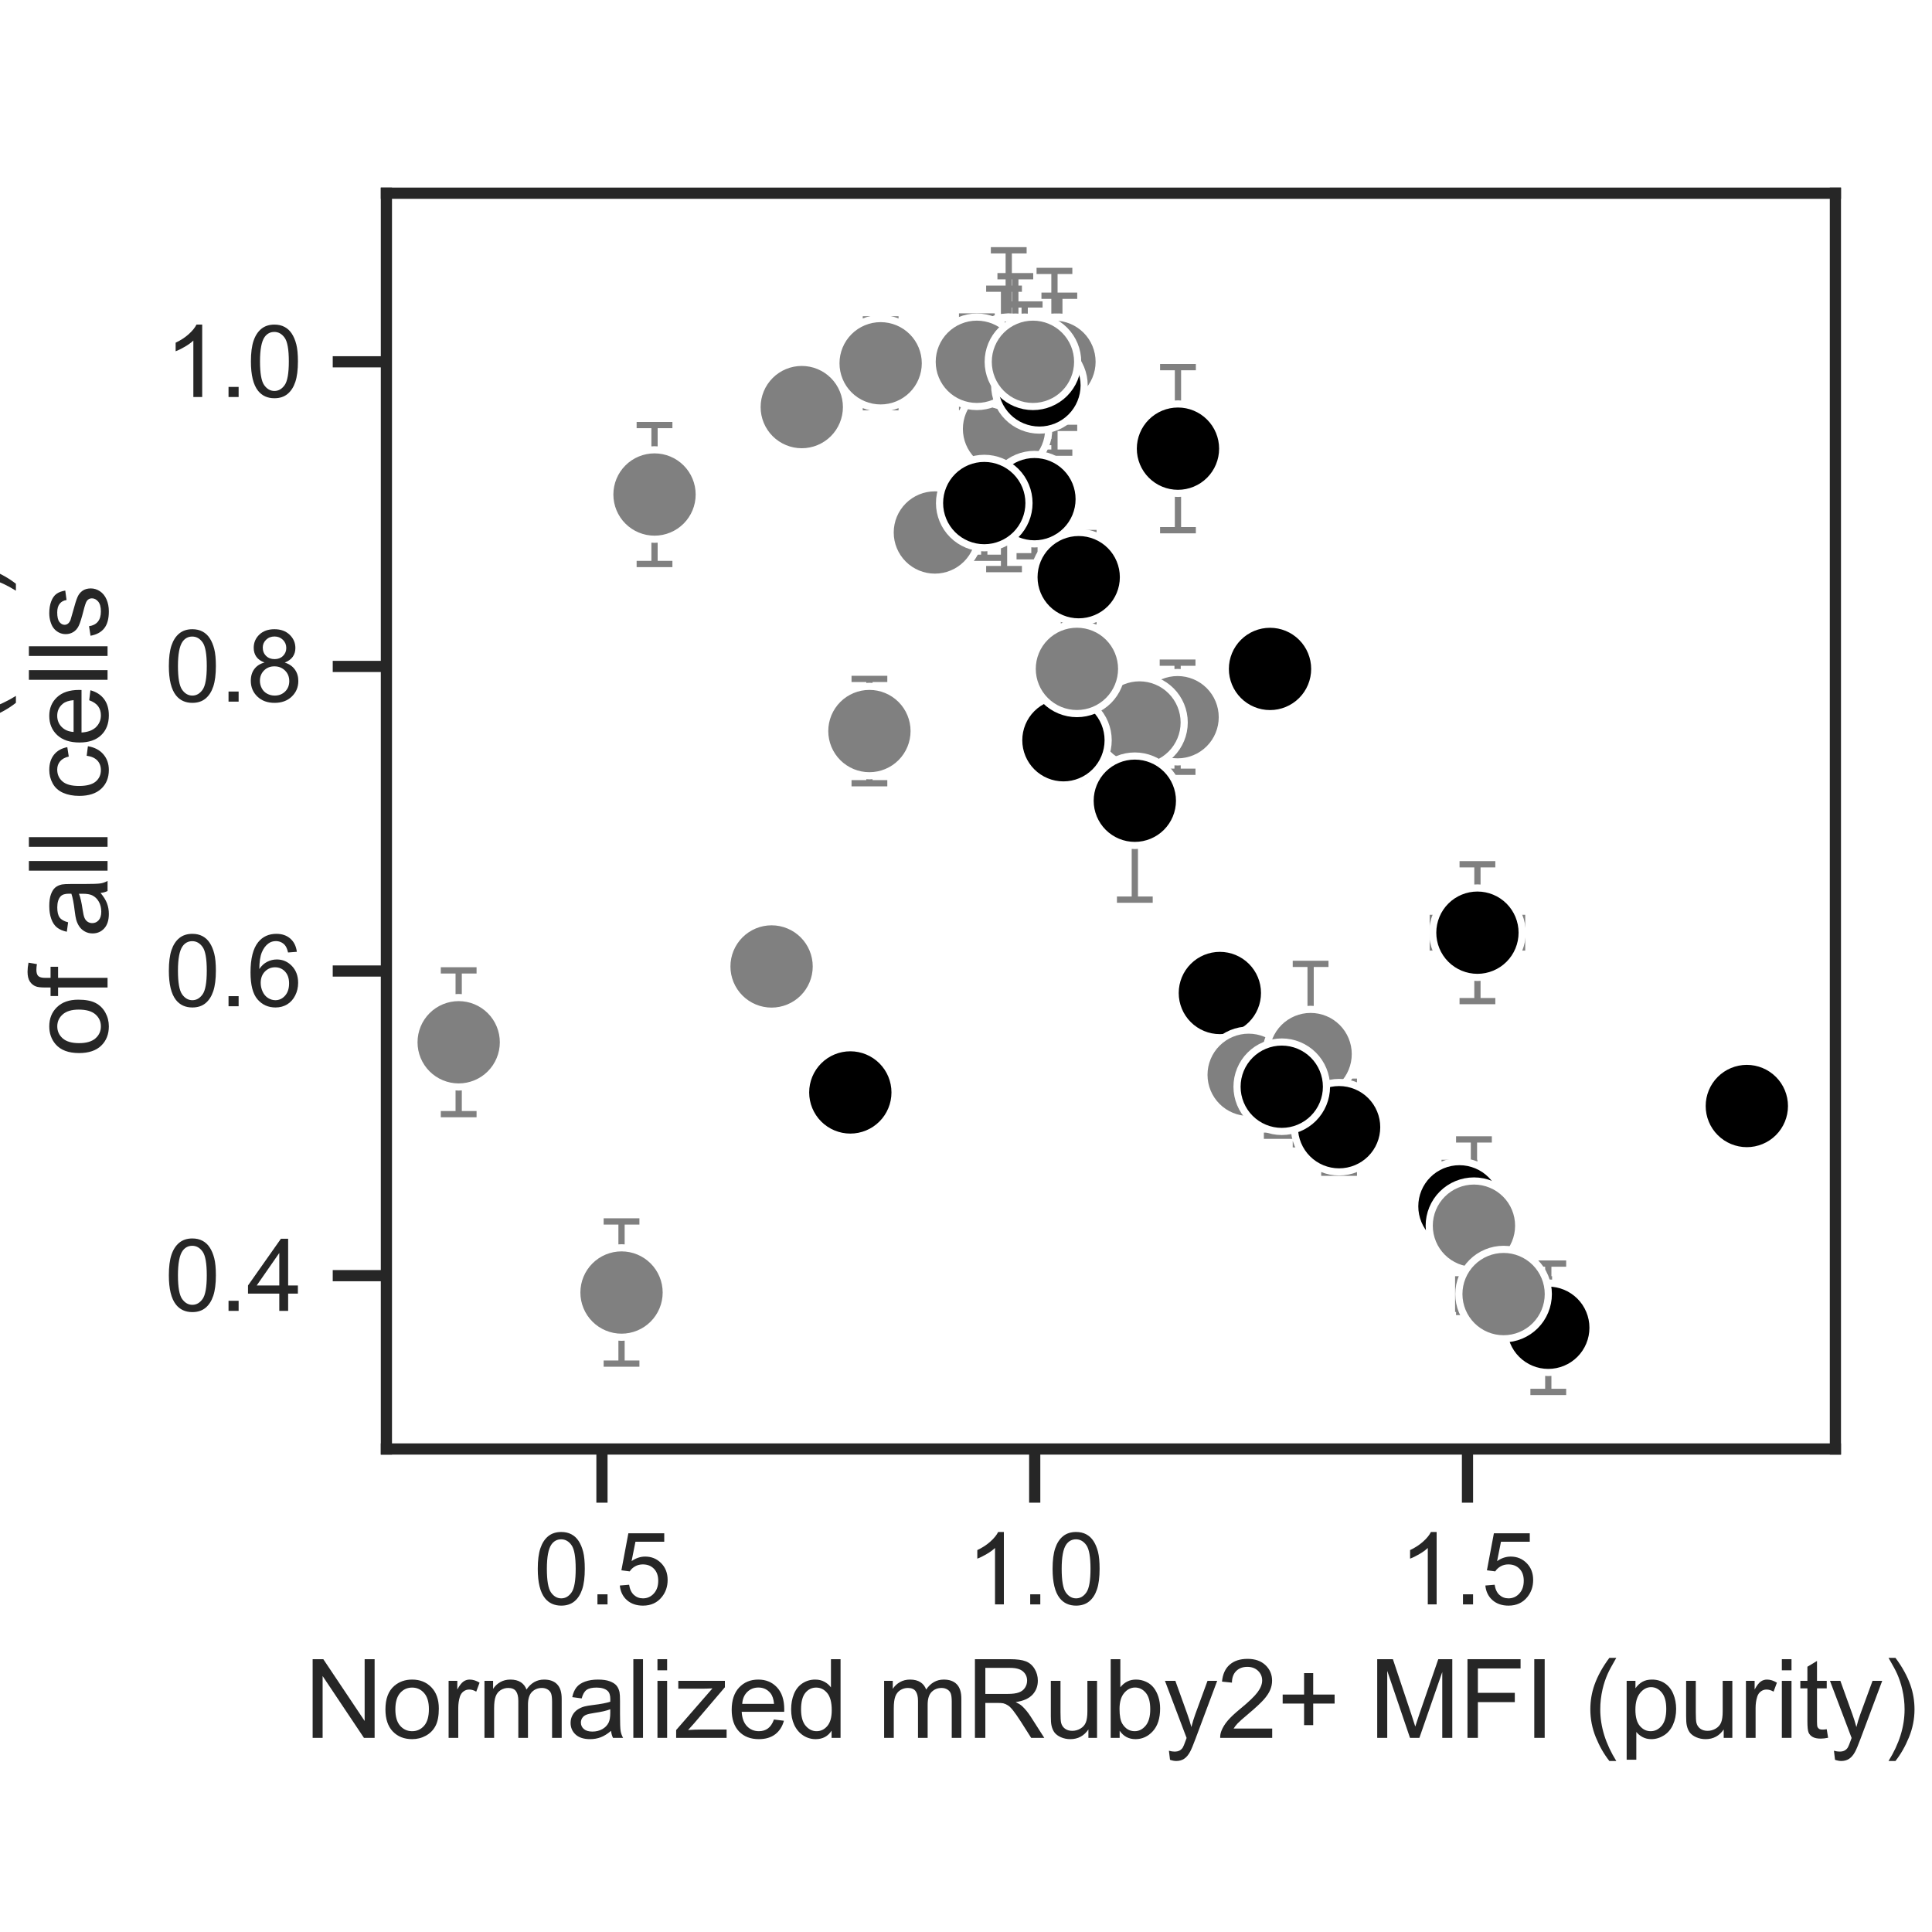 <?xml version="1.0" encoding="utf-8" standalone="no"?>
<!DOCTYPE svg PUBLIC "-//W3C//DTD SVG 1.1//EN"
  "http://www.w3.org/Graphics/SVG/1.1/DTD/svg11.dtd">
<svg xmlns:xlink="http://www.w3.org/1999/xlink" width="216pt" height="216pt" viewBox="0 0 216 216" xmlns="http://www.w3.org/2000/svg" version="1.1">
 <defs>
  <style type="text/css">*{stroke-linejoin: round; stroke-linecap: butt}</style>
 </defs>
 <g id="figure_1">
  <g id="patch_1">
   <path d="M 0 216 
L 216 216 
L 216 0 
L 0 0 
z
" style="fill: #ffffff"/>
  </g>
  <g id="axes_1">
   <g id="patch_2">
    <path d="M 43.2 162 
L 205.2 162 
L 205.2 21.6 
L 43.2 21.6 
z
" style="fill: #ffffff"/>
   </g>
   <g id="matplotlib.axis_1">
    <g id="xtick_1">
     <g id="line2d_1">
      <defs>
       <path id="m39be00de6b" d="M 0 0 
L 0 6 
" style="stroke: #262626; stroke-width: 1.25"/>
      </defs>
      <g>
       <use xlink:href="#m39be00de6b" x="67.3" y="162" style="fill: #262626; stroke: #262626; stroke-width: 1.25"/>
      </g>
     </g>
     <g id="text_1">
      <!-- 0.5 -->
      <g style="fill: #262626" transform="translate(59.655 179.374) scale(0.11 -0.11)">
       <defs>
        <path id="ArialMT-30" d="M 266 2259 
Q 266 3072 433 3567 
Q 600 4063 929 4331 
Q 1259 4600 1759 4600 
Q 2128 4600 2406 4451 
Q 2684 4303 2865 4023 
Q 3047 3744 3150 3342 
Q 3253 2941 3253 2259 
Q 3253 1453 3087 958 
Q 2922 463 2592 192 
Q 2263 -78 1759 -78 
Q 1097 -78 719 397 
Q 266 969 266 2259 
z
M 844 2259 
Q 844 1131 1108 757 
Q 1372 384 1759 384 
Q 2147 384 2411 759 
Q 2675 1134 2675 2259 
Q 2675 3391 2411 3762 
Q 2147 4134 1753 4134 
Q 1366 4134 1134 3806 
Q 844 3388 844 2259 
z
" transform="scale(0.016)"/>
        <path id="ArialMT-2e" d="M 581 0 
L 581 641 
L 1222 641 
L 1222 0 
L 581 0 
z
" transform="scale(0.016)"/>
        <path id="ArialMT-35" d="M 266 1200 
L 856 1250 
Q 922 819 1161 601 
Q 1400 384 1738 384 
Q 2144 384 2425 690 
Q 2706 997 2706 1503 
Q 2706 1984 2436 2262 
Q 2166 2541 1728 2541 
Q 1456 2541 1237 2417 
Q 1019 2294 894 2097 
L 366 2166 
L 809 4519 
L 3088 4519 
L 3088 3981 
L 1259 3981 
L 1013 2750 
Q 1425 3038 1878 3038 
Q 2478 3038 2890 2622 
Q 3303 2206 3303 1553 
Q 3303 931 2941 478 
Q 2500 -78 1738 -78 
Q 1113 -78 717 272 
Q 322 622 266 1200 
z
" transform="scale(0.016)"/>
       </defs>
       <use xlink:href="#ArialMT-30"/>
       <use xlink:href="#ArialMT-2e" transform="translate(55.615 0)"/>
       <use xlink:href="#ArialMT-35" transform="translate(83.398 0)"/>
      </g>
     </g>
    </g>
    <g id="xtick_2">
     <g id="line2d_2">
      <g>
       <use xlink:href="#m39be00de6b" x="115.683" y="162" style="fill: #262626; stroke: #262626; stroke-width: 1.25"/>
      </g>
     </g>
     <g id="text_2">
      <!-- 1.0 -->
      <g style="fill: #262626" transform="translate(108.038 179.374) scale(0.11 -0.11)">
       <defs>
        <path id="ArialMT-31" d="M 2384 0 
L 1822 0 
L 1822 3584 
Q 1619 3391 1289 3197 
Q 959 3003 697 2906 
L 697 3450 
Q 1169 3672 1522 3987 
Q 1875 4303 2022 4600 
L 2384 4600 
L 2384 0 
z
" transform="scale(0.016)"/>
       </defs>
       <use xlink:href="#ArialMT-31"/>
       <use xlink:href="#ArialMT-2e" transform="translate(55.615 0)"/>
       <use xlink:href="#ArialMT-30" transform="translate(83.398 0)"/>
      </g>
     </g>
    </g>
    <g id="xtick_3">
     <g id="line2d_3">
      <g>
       <use xlink:href="#m39be00de6b" x="164.067" y="162" style="fill: #262626; stroke: #262626; stroke-width: 1.25"/>
      </g>
     </g>
     <g id="text_3">
      <!-- 1.5 -->
      <g style="fill: #262626" transform="translate(156.422 179.374) scale(0.11 -0.11)">
       <use xlink:href="#ArialMT-31"/>
       <use xlink:href="#ArialMT-2e" transform="translate(55.615 0)"/>
       <use xlink:href="#ArialMT-35" transform="translate(83.398 0)"/>
      </g>
     </g>
    </g>
    <g id="text_4">
     <!-- Normalized mRuby2+ MFI (purity) -->
     <g style="fill: #262626" transform="translate(34.017 194.295) scale(0.12 -0.12)">
      <defs>
       <path id="ArialMT-4e" d="M 488 0 
L 488 4581 
L 1109 4581 
L 3516 984 
L 3516 4581 
L 4097 4581 
L 4097 0 
L 3475 0 
L 1069 3600 
L 1069 0 
L 488 0 
z
" transform="scale(0.016)"/>
       <path id="ArialMT-6f" d="M 213 1659 
Q 213 2581 725 3025 
Q 1153 3394 1769 3394 
Q 2453 3394 2887 2945 
Q 3322 2497 3322 1706 
Q 3322 1066 3130 698 
Q 2938 331 2570 128 
Q 2203 -75 1769 -75 
Q 1072 -75 642 372 
Q 213 819 213 1659 
z
M 791 1659 
Q 791 1022 1069 705 
Q 1347 388 1769 388 
Q 2188 388 2466 706 
Q 2744 1025 2744 1678 
Q 2744 2294 2464 2611 
Q 2184 2928 1769 2928 
Q 1347 2928 1069 2612 
Q 791 2297 791 1659 
z
" transform="scale(0.016)"/>
       <path id="ArialMT-72" d="M 416 0 
L 416 3319 
L 922 3319 
L 922 2816 
Q 1116 3169 1280 3281 
Q 1444 3394 1641 3394 
Q 1925 3394 2219 3213 
L 2025 2691 
Q 1819 2813 1613 2813 
Q 1428 2813 1281 2702 
Q 1134 2591 1072 2394 
Q 978 2094 978 1738 
L 978 0 
L 416 0 
z
" transform="scale(0.016)"/>
       <path id="ArialMT-6d" d="M 422 0 
L 422 3319 
L 925 3319 
L 925 2853 
Q 1081 3097 1340 3245 
Q 1600 3394 1931 3394 
Q 2300 3394 2536 3241 
Q 2772 3088 2869 2813 
Q 3263 3394 3894 3394 
Q 4388 3394 4653 3120 
Q 4919 2847 4919 2278 
L 4919 0 
L 4359 0 
L 4359 2091 
Q 4359 2428 4304 2576 
Q 4250 2725 4106 2815 
Q 3963 2906 3769 2906 
Q 3419 2906 3187 2673 
Q 2956 2441 2956 1928 
L 2956 0 
L 2394 0 
L 2394 2156 
Q 2394 2531 2256 2718 
Q 2119 2906 1806 2906 
Q 1569 2906 1367 2781 
Q 1166 2656 1075 2415 
Q 984 2175 984 1722 
L 984 0 
L 422 0 
z
" transform="scale(0.016)"/>
       <path id="ArialMT-61" d="M 2588 409 
Q 2275 144 1986 34 
Q 1697 -75 1366 -75 
Q 819 -75 525 192 
Q 231 459 231 875 
Q 231 1119 342 1320 
Q 453 1522 633 1644 
Q 813 1766 1038 1828 
Q 1203 1872 1538 1913 
Q 2219 1994 2541 2106 
Q 2544 2222 2544 2253 
Q 2544 2597 2384 2738 
Q 2169 2928 1744 2928 
Q 1347 2928 1158 2789 
Q 969 2650 878 2297 
L 328 2372 
Q 403 2725 575 2942 
Q 747 3159 1072 3276 
Q 1397 3394 1825 3394 
Q 2250 3394 2515 3294 
Q 2781 3194 2906 3042 
Q 3031 2891 3081 2659 
Q 3109 2516 3109 2141 
L 3109 1391 
Q 3109 606 3145 398 
Q 3181 191 3288 0 
L 2700 0 
Q 2613 175 2588 409 
z
M 2541 1666 
Q 2234 1541 1622 1453 
Q 1275 1403 1131 1340 
Q 988 1278 909 1158 
Q 831 1038 831 891 
Q 831 666 1001 516 
Q 1172 366 1500 366 
Q 1825 366 2078 508 
Q 2331 650 2450 897 
Q 2541 1088 2541 1459 
L 2541 1666 
z
" transform="scale(0.016)"/>
       <path id="ArialMT-6c" d="M 409 0 
L 409 4581 
L 972 4581 
L 972 0 
L 409 0 
z
" transform="scale(0.016)"/>
       <path id="ArialMT-69" d="M 425 3934 
L 425 4581 
L 988 4581 
L 988 3934 
L 425 3934 
z
M 425 0 
L 425 3319 
L 988 3319 
L 988 0 
L 425 0 
z
" transform="scale(0.016)"/>
       <path id="ArialMT-7a" d="M 125 0 
L 125 456 
L 2238 2881 
Q 1878 2863 1603 2863 
L 250 2863 
L 250 3319 
L 2963 3319 
L 2963 2947 
L 1166 841 
L 819 456 
Q 1197 484 1528 484 
L 3063 484 
L 3063 0 
L 125 0 
z
" transform="scale(0.016)"/>
       <path id="ArialMT-65" d="M 2694 1069 
L 3275 997 
Q 3138 488 2766 206 
Q 2394 -75 1816 -75 
Q 1088 -75 661 373 
Q 234 822 234 1631 
Q 234 2469 665 2931 
Q 1097 3394 1784 3394 
Q 2450 3394 2872 2941 
Q 3294 2488 3294 1666 
Q 3294 1616 3291 1516 
L 816 1516 
Q 847 969 1125 678 
Q 1403 388 1819 388 
Q 2128 388 2347 550 
Q 2566 713 2694 1069 
z
M 847 1978 
L 2700 1978 
Q 2663 2397 2488 2606 
Q 2219 2931 1791 2931 
Q 1403 2931 1139 2672 
Q 875 2413 847 1978 
z
" transform="scale(0.016)"/>
       <path id="ArialMT-64" d="M 2575 0 
L 2575 419 
Q 2259 -75 1647 -75 
Q 1250 -75 917 144 
Q 584 363 401 755 
Q 219 1147 219 1656 
Q 219 2153 384 2558 
Q 550 2963 881 3178 
Q 1213 3394 1622 3394 
Q 1922 3394 2156 3267 
Q 2391 3141 2538 2938 
L 2538 4581 
L 3097 4581 
L 3097 0 
L 2575 0 
z
M 797 1656 
Q 797 1019 1065 703 
Q 1334 388 1700 388 
Q 2069 388 2326 689 
Q 2584 991 2584 1609 
Q 2584 2291 2321 2609 
Q 2059 2928 1675 2928 
Q 1300 2928 1048 2622 
Q 797 2316 797 1656 
z
" transform="scale(0.016)"/>
       <path id="ArialMT-20" transform="scale(0.016)"/>
       <path id="ArialMT-52" d="M 503 0 
L 503 4581 
L 2534 4581 
Q 3147 4581 3465 4457 
Q 3784 4334 3975 4021 
Q 4166 3709 4166 3331 
Q 4166 2844 3850 2509 
Q 3534 2175 2875 2084 
Q 3116 1969 3241 1856 
Q 3506 1613 3744 1247 
L 4541 0 
L 3778 0 
L 3172 953 
Q 2906 1366 2734 1584 
Q 2563 1803 2427 1890 
Q 2291 1978 2150 2013 
Q 2047 2034 1813 2034 
L 1109 2034 
L 1109 0 
L 503 0 
z
M 1109 2559 
L 2413 2559 
Q 2828 2559 3062 2645 
Q 3297 2731 3419 2920 
Q 3541 3109 3541 3331 
Q 3541 3656 3305 3865 
Q 3069 4075 2559 4075 
L 1109 4075 
L 1109 2559 
z
" transform="scale(0.016)"/>
       <path id="ArialMT-75" d="M 2597 0 
L 2597 488 
Q 2209 -75 1544 -75 
Q 1250 -75 995 37 
Q 741 150 617 320 
Q 494 491 444 738 
Q 409 903 409 1263 
L 409 3319 
L 972 3319 
L 972 1478 
Q 972 1038 1006 884 
Q 1059 663 1231 536 
Q 1403 409 1656 409 
Q 1909 409 2131 539 
Q 2353 669 2445 892 
Q 2538 1116 2538 1541 
L 2538 3319 
L 3100 3319 
L 3100 0 
L 2597 0 
z
" transform="scale(0.016)"/>
       <path id="ArialMT-62" d="M 941 0 
L 419 0 
L 419 4581 
L 981 4581 
L 981 2947 
Q 1338 3394 1891 3394 
Q 2197 3394 2470 3270 
Q 2744 3147 2920 2923 
Q 3097 2700 3197 2384 
Q 3297 2069 3297 1709 
Q 3297 856 2875 390 
Q 2453 -75 1863 -75 
Q 1275 -75 941 416 
L 941 0 
z
M 934 1684 
Q 934 1088 1097 822 
Q 1363 388 1816 388 
Q 2184 388 2453 708 
Q 2722 1028 2722 1663 
Q 2722 2313 2464 2622 
Q 2206 2931 1841 2931 
Q 1472 2931 1203 2611 
Q 934 2291 934 1684 
z
" transform="scale(0.016)"/>
       <path id="ArialMT-79" d="M 397 -1278 
L 334 -750 
Q 519 -800 656 -800 
Q 844 -800 956 -737 
Q 1069 -675 1141 -563 
Q 1194 -478 1313 -144 
Q 1328 -97 1363 -6 
L 103 3319 
L 709 3319 
L 1400 1397 
Q 1534 1031 1641 628 
Q 1738 1016 1872 1384 
L 2581 3319 
L 3144 3319 
L 1881 -56 
Q 1678 -603 1566 -809 
Q 1416 -1088 1222 -1217 
Q 1028 -1347 759 -1347 
Q 597 -1347 397 -1278 
z
" transform="scale(0.016)"/>
       <path id="ArialMT-32" d="M 3222 541 
L 3222 0 
L 194 0 
Q 188 203 259 391 
Q 375 700 629 1000 
Q 884 1300 1366 1694 
Q 2113 2306 2375 2664 
Q 2638 3022 2638 3341 
Q 2638 3675 2398 3904 
Q 2159 4134 1775 4134 
Q 1369 4134 1125 3890 
Q 881 3647 878 3216 
L 300 3275 
Q 359 3922 746 4261 
Q 1134 4600 1788 4600 
Q 2447 4600 2831 4234 
Q 3216 3869 3216 3328 
Q 3216 3053 3103 2787 
Q 2991 2522 2730 2228 
Q 2469 1934 1863 1422 
Q 1356 997 1212 845 
Q 1069 694 975 541 
L 3222 541 
z
" transform="scale(0.016)"/>
       <path id="ArialMT-2b" d="M 1603 741 
L 1603 1997 
L 356 1997 
L 356 2522 
L 1603 2522 
L 1603 3769 
L 2134 3769 
L 2134 2522 
L 3381 2522 
L 3381 1997 
L 2134 1997 
L 2134 741 
L 1603 741 
z
" transform="scale(0.016)"/>
       <path id="ArialMT-4d" d="M 475 0 
L 475 4581 
L 1388 4581 
L 2472 1338 
Q 2622 884 2691 659 
Q 2769 909 2934 1394 
L 4031 4581 
L 4847 4581 
L 4847 0 
L 4263 0 
L 4263 3834 
L 2931 0 
L 2384 0 
L 1059 3900 
L 1059 0 
L 475 0 
z
" transform="scale(0.016)"/>
       <path id="ArialMT-46" d="M 525 0 
L 525 4581 
L 3616 4581 
L 3616 4041 
L 1131 4041 
L 1131 2622 
L 3281 2622 
L 3281 2081 
L 1131 2081 
L 1131 0 
L 525 0 
z
" transform="scale(0.016)"/>
       <path id="ArialMT-49" d="M 597 0 
L 597 4581 
L 1203 4581 
L 1203 0 
L 597 0 
z
" transform="scale(0.016)"/>
       <path id="ArialMT-28" d="M 1497 -1347 
Q 1031 -759 709 28 
Q 388 816 388 1659 
Q 388 2403 628 3084 
Q 909 3875 1497 4659 
L 1900 4659 
Q 1522 4009 1400 3731 
Q 1209 3300 1100 2831 
Q 966 2247 966 1656 
Q 966 153 1900 -1347 
L 1497 -1347 
z
" transform="scale(0.016)"/>
       <path id="ArialMT-70" d="M 422 -1272 
L 422 3319 
L 934 3319 
L 934 2888 
Q 1116 3141 1344 3267 
Q 1572 3394 1897 3394 
Q 2322 3394 2647 3175 
Q 2972 2956 3137 2557 
Q 3303 2159 3303 1684 
Q 3303 1175 3120 767 
Q 2938 359 2589 142 
Q 2241 -75 1856 -75 
Q 1575 -75 1351 44 
Q 1128 163 984 344 
L 984 -1272 
L 422 -1272 
z
M 931 1641 
Q 931 1000 1190 694 
Q 1450 388 1819 388 
Q 2194 388 2461 705 
Q 2728 1022 2728 1688 
Q 2728 2322 2467 2637 
Q 2206 2953 1844 2953 
Q 1484 2953 1207 2617 
Q 931 2281 931 1641 
z
" transform="scale(0.016)"/>
       <path id="ArialMT-74" d="M 1650 503 
L 1731 6 
Q 1494 -44 1306 -44 
Q 1000 -44 831 53 
Q 663 150 594 308 
Q 525 466 525 972 
L 525 2881 
L 113 2881 
L 113 3319 
L 525 3319 
L 525 4141 
L 1084 4478 
L 1084 3319 
L 1650 3319 
L 1650 2881 
L 1084 2881 
L 1084 941 
Q 1084 700 1114 631 
Q 1144 563 1211 522 
Q 1278 481 1403 481 
Q 1497 481 1650 503 
z
" transform="scale(0.016)"/>
       <path id="ArialMT-29" d="M 791 -1347 
L 388 -1347 
Q 1322 153 1322 1656 
Q 1322 2244 1188 2822 
Q 1081 3291 891 3722 
Q 769 4003 388 4659 
L 791 4659 
Q 1378 3875 1659 3084 
Q 1900 2403 1900 1659 
Q 1900 816 1576 28 
Q 1253 -759 791 -1347 
z
" transform="scale(0.016)"/>
      </defs>
      <use xlink:href="#ArialMT-4e"/>
      <use xlink:href="#ArialMT-6f" transform="translate(72.217 0)"/>
      <use xlink:href="#ArialMT-72" transform="translate(127.832 0)"/>
      <use xlink:href="#ArialMT-6d" transform="translate(161.133 0)"/>
      <use xlink:href="#ArialMT-61" transform="translate(244.434 0)"/>
      <use xlink:href="#ArialMT-6c" transform="translate(300.049 0)"/>
      <use xlink:href="#ArialMT-69" transform="translate(322.266 0)"/>
      <use xlink:href="#ArialMT-7a" transform="translate(344.482 0)"/>
      <use xlink:href="#ArialMT-65" transform="translate(394.482 0)"/>
      <use xlink:href="#ArialMT-64" transform="translate(450.098 0)"/>
      <use xlink:href="#ArialMT-20" transform="translate(505.713 0)"/>
      <use xlink:href="#ArialMT-6d" transform="translate(533.496 0)"/>
      <use xlink:href="#ArialMT-52" transform="translate(616.797 0)"/>
      <use xlink:href="#ArialMT-75" transform="translate(689.014 0)"/>
      <use xlink:href="#ArialMT-62" transform="translate(744.629 0)"/>
      <use xlink:href="#ArialMT-79" transform="translate(800.244 0)"/>
      <use xlink:href="#ArialMT-32" transform="translate(850.244 0)"/>
      <use xlink:href="#ArialMT-2b" transform="translate(905.859 0)"/>
      <use xlink:href="#ArialMT-20" transform="translate(964.258 0)"/>
      <use xlink:href="#ArialMT-4d" transform="translate(992.041 0)"/>
      <use xlink:href="#ArialMT-46" transform="translate(1075.342 0)"/>
      <use xlink:href="#ArialMT-49" transform="translate(1136.426 0)"/>
      <use xlink:href="#ArialMT-20" transform="translate(1164.209 0)"/>
      <use xlink:href="#ArialMT-28" transform="translate(1191.992 0)"/>
      <use xlink:href="#ArialMT-70" transform="translate(1225.293 0)"/>
      <use xlink:href="#ArialMT-75" transform="translate(1280.908 0)"/>
      <use xlink:href="#ArialMT-72" transform="translate(1336.523 0)"/>
      <use xlink:href="#ArialMT-69" transform="translate(1369.824 0)"/>
      <use xlink:href="#ArialMT-74" transform="translate(1392.041 0)"/>
      <use xlink:href="#ArialMT-79" transform="translate(1419.824 0)"/>
      <use xlink:href="#ArialMT-29" transform="translate(1469.824 0)"/>
     </g>
    </g>
   </g>
   <g id="matplotlib.axis_2">
    <g id="ytick_1">
     <g id="line2d_4">
      <defs>
       <path id="m12ade41343" d="M 0 0 
L -6 0 
" style="stroke: #262626; stroke-width: 1.25"/>
      </defs>
      <g>
       <use xlink:href="#m12ade41343" x="43.2" y="142.62" style="fill: #262626; stroke: #262626; stroke-width: 1.25"/>
      </g>
     </g>
     <g id="text_5">
      <!-- 0.4 -->
      <g style="fill: #262626" transform="translate(18.41 146.557) scale(0.11 -0.11)">
       <defs>
        <path id="ArialMT-34" d="M 2069 0 
L 2069 1097 
L 81 1097 
L 81 1613 
L 2172 4581 
L 2631 4581 
L 2631 1613 
L 3250 1613 
L 3250 1097 
L 2631 1097 
L 2631 0 
L 2069 0 
z
M 2069 1613 
L 2069 3678 
L 634 1613 
L 2069 1613 
z
" transform="scale(0.016)"/>
       </defs>
       <use xlink:href="#ArialMT-30"/>
       <use xlink:href="#ArialMT-2e" transform="translate(55.615 0)"/>
       <use xlink:href="#ArialMT-34" transform="translate(83.398 0)"/>
      </g>
     </g>
    </g>
    <g id="ytick_2">
     <g id="line2d_5">
      <g>
       <use xlink:href="#m12ade41343" x="43.2" y="108.563" style="fill: #262626; stroke: #262626; stroke-width: 1.25"/>
      </g>
     </g>
     <g id="text_6">
      <!-- 0.6 -->
      <g style="fill: #262626" transform="translate(18.41 112.5) scale(0.11 -0.11)">
       <defs>
        <path id="ArialMT-36" d="M 3184 3459 
L 2625 3416 
Q 2550 3747 2413 3897 
Q 2184 4138 1850 4138 
Q 1581 4138 1378 3988 
Q 1113 3794 959 3422 
Q 806 3050 800 2363 
Q 1003 2672 1297 2822 
Q 1591 2972 1913 2972 
Q 2475 2972 2870 2558 
Q 3266 2144 3266 1488 
Q 3266 1056 3080 686 
Q 2894 316 2569 119 
Q 2244 -78 1831 -78 
Q 1128 -78 684 439 
Q 241 956 241 2144 
Q 241 3472 731 4075 
Q 1159 4600 1884 4600 
Q 2425 4600 2770 4297 
Q 3116 3994 3184 3459 
z
M 888 1484 
Q 888 1194 1011 928 
Q 1134 663 1356 523 
Q 1578 384 1822 384 
Q 2178 384 2434 671 
Q 2691 959 2691 1453 
Q 2691 1928 2437 2201 
Q 2184 2475 1800 2475 
Q 1419 2475 1153 2201 
Q 888 1928 888 1484 
z
" transform="scale(0.016)"/>
       </defs>
       <use xlink:href="#ArialMT-30"/>
       <use xlink:href="#ArialMT-2e" transform="translate(55.615 0)"/>
       <use xlink:href="#ArialMT-36" transform="translate(83.398 0)"/>
      </g>
     </g>
    </g>
    <g id="ytick_3">
     <g id="line2d_6">
      <g>
       <use xlink:href="#m12ade41343" x="43.2" y="74.506" style="fill: #262626; stroke: #262626; stroke-width: 1.25"/>
      </g>
     </g>
     <g id="text_7">
      <!-- 0.8 -->
      <g style="fill: #262626" transform="translate(18.41 78.443) scale(0.11 -0.11)">
       <defs>
        <path id="ArialMT-38" d="M 1131 2484 
Q 781 2613 612 2850 
Q 444 3088 444 3419 
Q 444 3919 803 4259 
Q 1163 4600 1759 4600 
Q 2359 4600 2725 4251 
Q 3091 3903 3091 3403 
Q 3091 3084 2923 2848 
Q 2756 2613 2416 2484 
Q 2838 2347 3058 2040 
Q 3278 1734 3278 1309 
Q 3278 722 2862 322 
Q 2447 -78 1769 -78 
Q 1091 -78 675 323 
Q 259 725 259 1325 
Q 259 1772 486 2073 
Q 713 2375 1131 2484 
z
M 1019 3438 
Q 1019 3113 1228 2906 
Q 1438 2700 1772 2700 
Q 2097 2700 2305 2904 
Q 2513 3109 2513 3406 
Q 2513 3716 2298 3927 
Q 2084 4138 1766 4138 
Q 1444 4138 1231 3931 
Q 1019 3725 1019 3438 
z
M 838 1322 
Q 838 1081 952 856 
Q 1066 631 1291 507 
Q 1516 384 1775 384 
Q 2178 384 2440 643 
Q 2703 903 2703 1303 
Q 2703 1709 2433 1975 
Q 2163 2241 1756 2241 
Q 1359 2241 1098 1978 
Q 838 1716 838 1322 
z
" transform="scale(0.016)"/>
       </defs>
       <use xlink:href="#ArialMT-30"/>
       <use xlink:href="#ArialMT-2e" transform="translate(55.615 0)"/>
       <use xlink:href="#ArialMT-38" transform="translate(83.398 0)"/>
      </g>
     </g>
    </g>
    <g id="ytick_4">
     <g id="line2d_7">
      <g>
       <use xlink:href="#m12ade41343" x="43.2" y="40.449" style="fill: #262626; stroke: #262626; stroke-width: 1.25"/>
      </g>
     </g>
     <g id="text_8">
      <!-- 1.0 -->
      <g style="fill: #262626" transform="translate(18.41 44.386) scale(0.11 -0.11)">
       <use xlink:href="#ArialMT-31"/>
       <use xlink:href="#ArialMT-2e" transform="translate(55.615 0)"/>
       <use xlink:href="#ArialMT-30" transform="translate(83.398 0)"/>
      </g>
     </g>
    </g>
    <g id="text_9">
     <!-- Normalized (%) iMN -->
     <g style="fill: #262626" transform="translate(-0.808 145.47) rotate(-90) scale(0.12 -0.12)">
      <defs>
       <path id="ArialMT-25" d="M 372 3481 
Q 372 3972 619 4315 
Q 866 4659 1334 4659 
Q 1766 4659 2048 4351 
Q 2331 4044 2331 3447 
Q 2331 2866 2045 2552 
Q 1759 2238 1341 2238 
Q 925 2238 648 2547 
Q 372 2856 372 3481 
z
M 1350 4272 
Q 1141 4272 1002 4090 
Q 863 3909 863 3425 
Q 863 2984 1003 2804 
Q 1144 2625 1350 2625 
Q 1563 2625 1702 2806 
Q 1841 2988 1841 3469 
Q 1841 3913 1700 4092 
Q 1559 4272 1350 4272 
z
M 1353 -169 
L 3859 4659 
L 4316 4659 
L 1819 -169 
L 1353 -169 
z
M 3334 1075 
Q 3334 1569 3581 1911 
Q 3828 2253 4300 2253 
Q 4731 2253 5014 1945 
Q 5297 1638 5297 1041 
Q 5297 459 5011 145 
Q 4725 -169 4303 -169 
Q 3888 -169 3611 142 
Q 3334 453 3334 1075 
z
M 4316 1866 
Q 4103 1866 3964 1684 
Q 3825 1503 3825 1019 
Q 3825 581 3965 400 
Q 4106 219 4313 219 
Q 4528 219 4667 400 
Q 4806 581 4806 1063 
Q 4806 1506 4665 1686 
Q 4525 1866 4316 1866 
z
" transform="scale(0.016)"/>
      </defs>
      <use xlink:href="#ArialMT-4e"/>
      <use xlink:href="#ArialMT-6f" transform="translate(72.217 0)"/>
      <use xlink:href="#ArialMT-72" transform="translate(127.832 0)"/>
      <use xlink:href="#ArialMT-6d" transform="translate(161.133 0)"/>
      <use xlink:href="#ArialMT-61" transform="translate(244.434 0)"/>
      <use xlink:href="#ArialMT-6c" transform="translate(300.049 0)"/>
      <use xlink:href="#ArialMT-69" transform="translate(322.266 0)"/>
      <use xlink:href="#ArialMT-7a" transform="translate(344.482 0)"/>
      <use xlink:href="#ArialMT-65" transform="translate(394.482 0)"/>
      <use xlink:href="#ArialMT-64" transform="translate(450.098 0)"/>
      <use xlink:href="#ArialMT-20" transform="translate(505.713 0)"/>
      <use xlink:href="#ArialMT-28" transform="translate(533.496 0)"/>
      <use xlink:href="#ArialMT-25" transform="translate(566.797 0)"/>
      <use xlink:href="#ArialMT-29" transform="translate(655.713 0)"/>
      <use xlink:href="#ArialMT-20" transform="translate(689.014 0)"/>
      <use xlink:href="#ArialMT-69" transform="translate(716.797 0)"/>
      <use xlink:href="#ArialMT-4d" transform="translate(739.014 0)"/>
      <use xlink:href="#ArialMT-4e" transform="translate(822.314 0)"/>
     </g>
     <!-- of all cells -->
     <g style="fill: #262626" transform="translate(12.025 118.143) rotate(-90) scale(0.12 -0.12)">
      <defs>
       <path id="ArialMT-66" d="M 556 0 
L 556 2881 
L 59 2881 
L 59 3319 
L 556 3319 
L 556 3672 
Q 556 4006 616 4169 
Q 697 4388 901 4523 
Q 1106 4659 1475 4659 
Q 1713 4659 2000 4603 
L 1916 4113 
Q 1741 4144 1584 4144 
Q 1328 4144 1222 4034 
Q 1116 3925 1116 3625 
L 1116 3319 
L 1763 3319 
L 1763 2881 
L 1116 2881 
L 1116 0 
L 556 0 
z
" transform="scale(0.016)"/>
       <path id="ArialMT-63" d="M 2588 1216 
L 3141 1144 
Q 3050 572 2676 248 
Q 2303 -75 1759 -75 
Q 1078 -75 664 370 
Q 250 816 250 1647 
Q 250 2184 428 2587 
Q 606 2991 970 3192 
Q 1334 3394 1763 3394 
Q 2303 3394 2647 3120 
Q 2991 2847 3088 2344 
L 2541 2259 
Q 2463 2594 2264 2762 
Q 2066 2931 1784 2931 
Q 1359 2931 1093 2626 
Q 828 2322 828 1663 
Q 828 994 1084 691 
Q 1341 388 1753 388 
Q 2084 388 2306 591 
Q 2528 794 2588 1216 
z
" transform="scale(0.016)"/>
       <path id="ArialMT-73" d="M 197 991 
L 753 1078 
Q 800 744 1014 566 
Q 1228 388 1613 388 
Q 2000 388 2187 545 
Q 2375 703 2375 916 
Q 2375 1106 2209 1216 
Q 2094 1291 1634 1406 
Q 1016 1563 777 1677 
Q 538 1791 414 1992 
Q 291 2194 291 2438 
Q 291 2659 392 2848 
Q 494 3038 669 3163 
Q 800 3259 1026 3326 
Q 1253 3394 1513 3394 
Q 1903 3394 2198 3281 
Q 2494 3169 2634 2976 
Q 2775 2784 2828 2463 
L 2278 2388 
Q 2241 2644 2061 2787 
Q 1881 2931 1553 2931 
Q 1166 2931 1000 2803 
Q 834 2675 834 2503 
Q 834 2394 903 2306 
Q 972 2216 1119 2156 
Q 1203 2125 1616 2013 
Q 2213 1853 2448 1751 
Q 2684 1650 2818 1456 
Q 2953 1263 2953 975 
Q 2953 694 2789 445 
Q 2625 197 2315 61 
Q 2006 -75 1616 -75 
Q 969 -75 630 194 
Q 291 463 197 991 
z
" transform="scale(0.016)"/>
      </defs>
      <use xlink:href="#ArialMT-6f"/>
      <use xlink:href="#ArialMT-66" transform="translate(55.615 0)"/>
      <use xlink:href="#ArialMT-20" transform="translate(83.398 0)"/>
      <use xlink:href="#ArialMT-61" transform="translate(111.182 0)"/>
      <use xlink:href="#ArialMT-6c" transform="translate(166.797 0)"/>
      <use xlink:href="#ArialMT-6c" transform="translate(189.014 0)"/>
      <use xlink:href="#ArialMT-20" transform="translate(211.23 0)"/>
      <use xlink:href="#ArialMT-63" transform="translate(239.014 0)"/>
      <use xlink:href="#ArialMT-65" transform="translate(289.014 0)"/>
      <use xlink:href="#ArialMT-6c" transform="translate(344.629 0)"/>
      <use xlink:href="#ArialMT-6c" transform="translate(366.846 0)"/>
      <use xlink:href="#ArialMT-73" transform="translate(389.062 0)"/>
     </g>
    </g>
   </g>
   <g id="PathCollection_1"/>
   <g id="PathCollection_2"/>
   <g id="LineCollection_1">
    <path d="M 67.758 144.506 
L 71.218 144.506 
" clip-path="url(#p2a9a345703)" style="fill: none; stroke: #808080; stroke-width: 0.7"/>
    <path d="M 103.35 59.533 
L 105.69 59.533 
" clip-path="url(#p2a9a345703)" style="fill: none; stroke: #808080; stroke-width: 0.7"/>
    <path d="M 111.01 47.951 
L 113.493 47.951 
" clip-path="url(#p2a9a345703)" style="fill: none; stroke: #808080; stroke-width: 0.7"/>
    <path d="M 50.564 116.527 
L 51.997 116.527 
" clip-path="url(#p2a9a345703)" style="fill: none; stroke: #808080; stroke-width: 0.7"/>
    <path d="M 93.757 122.136 
L 96.378 122.136 
" clip-path="url(#p2a9a345703)" style="fill: none; stroke: #808080; stroke-width: 0.7"/>
    <path d="M 113.448 40.449 
L 115.674 40.449 
" clip-path="url(#p2a9a345703)" style="fill: none; stroke: #808080; stroke-width: 0.7"/>
    <path d="M 115.048 55.807 
L 116.254 55.807 
" clip-path="url(#p2a9a345703)" style="fill: none; stroke: #808080; stroke-width: 0.7"/>
    <path d="M 110.479 40.449 
L 115.076 40.449 
" clip-path="url(#p2a9a345703)" style="fill: none; stroke: #808080; stroke-width: 0.7"/>
    <path d="M 130.678 50.161 
L 132.718 50.161 
" clip-path="url(#p2a9a345703)" style="fill: none; stroke: #808080; stroke-width: 0.7"/>
    <path d="M 116.932 40.449 
L 119.939 40.449 
" clip-path="url(#p2a9a345703)" style="fill: none; stroke: #808080; stroke-width: 0.7"/>
    <path d="M 120.06 64.529 
L 121.14 64.529 
" clip-path="url(#p2a9a345703)" style="fill: none; stroke: #808080; stroke-width: 0.7"/>
    <path d="M 108.873 56.244 
L 111.211 56.244 
" clip-path="url(#p2a9a345703)" style="fill: none; stroke: #808080; stroke-width: 0.7"/>
    <path d="M 71.688 55.288 
L 74.663 55.288 
" clip-path="url(#p2a9a345703)" style="fill: none; stroke: #808080; stroke-width: 0.7"/>
    <path d="M 115.998 40.449 
L 119.78 40.449 
" clip-path="url(#p2a9a345703)" style="fill: none; stroke: #808080; stroke-width: 0.7"/>
    <path d="M 111.243 40.449 
L 114.204 40.449 
" clip-path="url(#p2a9a345703)" style="fill: none; stroke: #808080; stroke-width: 0.7"/>
    <path d="M 85.664 108.051 
L 86.865 108.051 
" clip-path="url(#p2a9a345703)" style="fill: none; stroke: #808080; stroke-width: 0.7"/>
    <path d="M 94.277 81.733 
L 100.127 81.733 
" clip-path="url(#p2a9a345703)" style="fill: none; stroke: #808080; stroke-width: 0.7"/>
    <path d="M 128.817 80.184 
L 134.495 80.184 
" clip-path="url(#p2a9a345703)" style="fill: none; stroke: #808080; stroke-width: 0.7"/>
    <path d="M 125.817 80.774 
L 128.973 80.774 
" clip-path="url(#p2a9a345703)" style="fill: none; stroke: #808080; stroke-width: 0.7"/>
    <path d="M 88.867 45.513 
L 90.411 45.513 
" clip-path="url(#p2a9a345703)" style="fill: none; stroke: #808080; stroke-width: 0.7"/>
    <path d="M 109.653 40.449 
L 117.377 40.449 
" clip-path="url(#p2a9a345703)" style="fill: none; stroke: #808080; stroke-width: 0.7"/>
    <path d="M 133.417 111.018 
L 139.346 111.018 
" clip-path="url(#p2a9a345703)" style="fill: none; stroke: #808080; stroke-width: 0.7"/>
    <path d="M 123.786 89.524 
L 129.964 89.524 
" clip-path="url(#p2a9a345703)" style="fill: none; stroke: #808080; stroke-width: 0.7"/>
    <path d="M 139.922 74.787 
L 144.059 74.787 
" clip-path="url(#p2a9a345703)" style="fill: none; stroke: #808080; stroke-width: 0.7"/>
    <path d="M 105.979 40.449 
L 112.449 40.449 
" clip-path="url(#p2a9a345703)" style="fill: none; stroke: #808080; stroke-width: 0.7"/>
    <path d="M 138.896 120.166 
L 140.309 120.166 
" clip-path="url(#p2a9a345703)" style="fill: none; stroke: #808080; stroke-width: 0.7"/>
    <path d="M 144.33 117.847 
L 148.726 117.847 
" clip-path="url(#p2a9a345703)" style="fill: none; stroke: #808080; stroke-width: 0.7"/>
    <path d="M 97.112 40.616 
L 99.801 40.616 
" clip-path="url(#p2a9a345703)" style="fill: none; stroke: #808080; stroke-width: 0.7"/>
    <path d="M 113.478 43.086 
L 118.939 43.086 
" clip-path="url(#p2a9a345703)" style="fill: none; stroke: #808080; stroke-width: 0.7"/>
    <path d="M 146.374 126.022 
L 153.051 126.022 
" clip-path="url(#p2a9a345703)" style="fill: none; stroke: #808080; stroke-width: 0.7"/>
    <path d="M 139.277 121.498 
L 147.327 121.498 
" clip-path="url(#p2a9a345703)" style="fill: none; stroke: #808080; stroke-width: 0.7"/>
    <path d="M 160.186 104.275 
L 170.172 104.275 
" clip-path="url(#p2a9a345703)" style="fill: none; stroke: #808080; stroke-width: 0.7"/>
    <path d="M 192.76 123.654 
L 197.836 123.654 
" clip-path="url(#p2a9a345703)" style="fill: none; stroke: #808080; stroke-width: 0.7"/>
    <path d="M 160.19 134.87 
L 166.143 134.87 
" clip-path="url(#p2a9a345703)" style="fill: none; stroke: #808080; stroke-width: 0.7"/>
    <path d="M 170.66 148.445 
L 175.539 148.445 
" clip-path="url(#p2a9a345703)" style="fill: none; stroke: #808080; stroke-width: 0.7"/>
    <path d="M 118.375 82.76 
L 119.41 82.76 
" clip-path="url(#p2a9a345703)" style="fill: none; stroke: #808080; stroke-width: 0.7"/>
    <path d="M 111.922 40.449 
L 119.045 40.449 
" clip-path="url(#p2a9a345703)" style="fill: none; stroke: #808080; stroke-width: 0.7"/>
    <path d="M 163.129 137.035 
L 166.448 137.035 
" clip-path="url(#p2a9a345703)" style="fill: none; stroke: #808080; stroke-width: 0.7"/>
    <path d="M 163.03 144.68 
L 173.175 144.68 
" clip-path="url(#p2a9a345703)" style="fill: none; stroke: #808080; stroke-width: 0.7"/>
    <path d="M 115.974 74.781 
L 124.828 74.781 
" clip-path="url(#p2a9a345703)" style="fill: none; stroke: #808080; stroke-width: 0.7"/>
   </g>
   <g id="LineCollection_2">
    <path d="M 69.488 152.454 
L 69.488 136.558 
" clip-path="url(#p2a9a345703)" style="fill: none; stroke: #808080; stroke-width: 0.7"/>
    <path d="M 104.52 63.555 
L 104.52 55.511 
" clip-path="url(#p2a9a345703)" style="fill: none; stroke: #808080; stroke-width: 0.7"/>
    <path d="M 112.252 63.625 
L 112.252 32.277 
" clip-path="url(#p2a9a345703)" style="fill: none; stroke: #808080; stroke-width: 0.7"/>
    <path d="M 51.281 124.562 
L 51.281 108.491 
" clip-path="url(#p2a9a345703)" style="fill: none; stroke: #808080; stroke-width: 0.7"/>
    <path d="M 95.067 123.775 
L 95.067 120.497 
" clip-path="url(#p2a9a345703)" style="fill: none; stroke: #808080; stroke-width: 0.7"/>
    <path d="M 114.561 46.86 
L 114.561 34.038 
" clip-path="url(#p2a9a345703)" style="fill: none; stroke: #808080; stroke-width: 0.7"/>
    <path d="M 115.651 62.19 
L 115.651 49.424 
" clip-path="url(#p2a9a345703)" style="fill: none; stroke: #808080; stroke-width: 0.7"/>
    <path d="M 112.778 52.916 
L 112.778 27.982 
" clip-path="url(#p2a9a345703)" style="fill: none; stroke: #808080; stroke-width: 0.7"/>
    <path d="M 131.698 59.276 
L 131.698 41.047 
" clip-path="url(#p2a9a345703)" style="fill: none; stroke: #808080; stroke-width: 0.7"/>
    <path d="M 118.435 47.836 
L 118.435 33.062 
" clip-path="url(#p2a9a345703)" style="fill: none; stroke: #808080; stroke-width: 0.7"/>
    <path d="M 120.6 69.468 
L 120.6 59.59 
" clip-path="url(#p2a9a345703)" style="fill: none; stroke: #808080; stroke-width: 0.7"/>
    <path d="M 110.042 62.361 
L 110.042 50.127 
" clip-path="url(#p2a9a345703)" style="fill: none; stroke: #808080; stroke-width: 0.7"/>
    <path d="M 73.176 63.054 
L 73.176 47.522 
" clip-path="url(#p2a9a345703)" style="fill: none; stroke: #808080; stroke-width: 0.7"/>
    <path d="M 117.889 50.608 
L 117.889 30.289 
" clip-path="url(#p2a9a345703)" style="fill: none; stroke: #808080; stroke-width: 0.7"/>
    <path d="M 112.723 42.927 
L 112.723 37.97 
" clip-path="url(#p2a9a345703)" style="fill: none; stroke: #808080; stroke-width: 0.7"/>
    <path d="M 86.264 111.902 
L 86.264 104.2 
" clip-path="url(#p2a9a345703)" style="fill: none; stroke: #808080; stroke-width: 0.7"/>
    <path d="M 97.202 87.565 
L 97.202 75.902 
" clip-path="url(#p2a9a345703)" style="fill: none; stroke: #808080; stroke-width: 0.7"/>
    <path d="M 131.656 86.284 
L 131.656 74.084 
" clip-path="url(#p2a9a345703)" style="fill: none; stroke: #808080; stroke-width: 0.7"/>
    <path d="M 127.395 84.132 
L 127.395 77.415 
" clip-path="url(#p2a9a345703)" style="fill: none; stroke: #808080; stroke-width: 0.7"/>
    <path d="M 89.639 49.623 
L 89.639 41.403 
" clip-path="url(#p2a9a345703)" style="fill: none; stroke: #808080; stroke-width: 0.7"/>
    <path d="M 113.515 50.018 
L 113.515 30.88 
" clip-path="url(#p2a9a345703)" style="fill: none; stroke: #808080; stroke-width: 0.7"/>
    <path d="M 136.382 113.538 
L 136.382 108.497 
" clip-path="url(#p2a9a345703)" style="fill: none; stroke: #808080; stroke-width: 0.7"/>
    <path d="M 126.875 100.58 
L 126.875 78.468 
" clip-path="url(#p2a9a345703)" style="fill: none; stroke: #808080; stroke-width: 0.7"/>
    <path d="M 141.99 77.654 
L 141.99 71.92 
" clip-path="url(#p2a9a345703)" style="fill: none; stroke: #808080; stroke-width: 0.7"/>
    <path d="M 109.214 45.513 
L 109.214 35.384 
" clip-path="url(#p2a9a345703)" style="fill: none; stroke: #808080; stroke-width: 0.7"/>
    <path d="M 139.602 124.723 
L 139.602 115.61 
" clip-path="url(#p2a9a345703)" style="fill: none; stroke: #808080; stroke-width: 0.7"/>
    <path d="M 146.528 127.932 
L 146.528 107.762 
" clip-path="url(#p2a9a345703)" style="fill: none; stroke: #808080; stroke-width: 0.7"/>
    <path d="M 98.457 45.528 
L 98.457 35.704 
" clip-path="url(#p2a9a345703)" style="fill: none; stroke: #808080; stroke-width: 0.7"/>
    <path d="M 116.209 45.298 
L 116.209 40.875 
" clip-path="url(#p2a9a345703)" style="fill: none; stroke: #808080; stroke-width: 0.7"/>
    <path d="M 149.713 131.112 
L 149.713 120.933 
" clip-path="url(#p2a9a345703)" style="fill: none; stroke: #808080; stroke-width: 0.7"/>
    <path d="M 143.302 126.977 
L 143.302 116.019 
" clip-path="url(#p2a9a345703)" style="fill: none; stroke: #808080; stroke-width: 0.7"/>
    <path d="M 165.179 111.926 
L 165.179 96.623 
" clip-path="url(#p2a9a345703)" style="fill: none; stroke: #808080; stroke-width: 0.7"/>
    <path d="M 195.298 127.648 
L 195.298 119.66 
" clip-path="url(#p2a9a345703)" style="fill: none; stroke: #808080; stroke-width: 0.7"/>
    <path d="M 163.167 139.724 
L 163.167 130.016 
" clip-path="url(#p2a9a345703)" style="fill: none; stroke: #808080; stroke-width: 0.7"/>
    <path d="M 173.1 155.618 
L 173.1 141.271 
" clip-path="url(#p2a9a345703)" style="fill: none; stroke: #808080; stroke-width: 0.7"/>
    <path d="M 118.893 87.4 
L 118.893 78.12 
" clip-path="url(#p2a9a345703)" style="fill: none; stroke: #808080; stroke-width: 0.7"/>
    <path d="M 115.484 42.959 
L 115.484 37.939 
" clip-path="url(#p2a9a345703)" style="fill: none; stroke: #808080; stroke-width: 0.7"/>
    <path d="M 164.789 146.682 
L 164.789 127.388 
" clip-path="url(#p2a9a345703)" style="fill: none; stroke: #808080; stroke-width: 0.7"/>
    <path d="M 168.103 145.459 
L 168.103 143.901 
" clip-path="url(#p2a9a345703)" style="fill: none; stroke: #808080; stroke-width: 0.7"/>
    <path d="M 120.401 80.854 
L 120.401 68.708 
" clip-path="url(#p2a9a345703)" style="fill: none; stroke: #808080; stroke-width: 0.7"/>
   </g>
   <g id="line2d_8">
    <defs>
     <path id="m77b0028467" d="M 0 2 
L 0 -2 
" style="stroke: #808080; stroke-width: 0.7"/>
    </defs>
    <g clip-path="url(#p2a9a345703)">
     <use xlink:href="#m77b0028467" x="67.758" y="144.506" style="fill: #808080; stroke: #808080; stroke-width: 0.7"/>
     <use xlink:href="#m77b0028467" x="103.35" y="59.533" style="fill: #808080; stroke: #808080; stroke-width: 0.7"/>
     <use xlink:href="#m77b0028467" x="111.01" y="47.951" style="fill: #808080; stroke: #808080; stroke-width: 0.7"/>
     <use xlink:href="#m77b0028467" x="50.564" y="116.527" style="fill: #808080; stroke: #808080; stroke-width: 0.7"/>
     <use xlink:href="#m77b0028467" x="93.757" y="122.136" style="fill: #808080; stroke: #808080; stroke-width: 0.7"/>
     <use xlink:href="#m77b0028467" x="113.448" y="40.449" style="fill: #808080; stroke: #808080; stroke-width: 0.7"/>
     <use xlink:href="#m77b0028467" x="115.048" y="55.807" style="fill: #808080; stroke: #808080; stroke-width: 0.7"/>
     <use xlink:href="#m77b0028467" x="110.479" y="40.449" style="fill: #808080; stroke: #808080; stroke-width: 0.7"/>
     <use xlink:href="#m77b0028467" x="130.678" y="50.161" style="fill: #808080; stroke: #808080; stroke-width: 0.7"/>
     <use xlink:href="#m77b0028467" x="116.932" y="40.449" style="fill: #808080; stroke: #808080; stroke-width: 0.7"/>
     <use xlink:href="#m77b0028467" x="120.06" y="64.529" style="fill: #808080; stroke: #808080; stroke-width: 0.7"/>
     <use xlink:href="#m77b0028467" x="108.873" y="56.244" style="fill: #808080; stroke: #808080; stroke-width: 0.7"/>
     <use xlink:href="#m77b0028467" x="71.688" y="55.288" style="fill: #808080; stroke: #808080; stroke-width: 0.7"/>
     <use xlink:href="#m77b0028467" x="115.998" y="40.449" style="fill: #808080; stroke: #808080; stroke-width: 0.7"/>
     <use xlink:href="#m77b0028467" x="111.243" y="40.449" style="fill: #808080; stroke: #808080; stroke-width: 0.7"/>
     <use xlink:href="#m77b0028467" x="85.664" y="108.051" style="fill: #808080; stroke: #808080; stroke-width: 0.7"/>
     <use xlink:href="#m77b0028467" x="94.277" y="81.733" style="fill: #808080; stroke: #808080; stroke-width: 0.7"/>
     <use xlink:href="#m77b0028467" x="128.817" y="80.184" style="fill: #808080; stroke: #808080; stroke-width: 0.7"/>
     <use xlink:href="#m77b0028467" x="125.817" y="80.774" style="fill: #808080; stroke: #808080; stroke-width: 0.7"/>
     <use xlink:href="#m77b0028467" x="88.867" y="45.513" style="fill: #808080; stroke: #808080; stroke-width: 0.7"/>
     <use xlink:href="#m77b0028467" x="109.653" y="40.449" style="fill: #808080; stroke: #808080; stroke-width: 0.7"/>
     <use xlink:href="#m77b0028467" x="133.417" y="111.018" style="fill: #808080; stroke: #808080; stroke-width: 0.7"/>
     <use xlink:href="#m77b0028467" x="123.786" y="89.524" style="fill: #808080; stroke: #808080; stroke-width: 0.7"/>
     <use xlink:href="#m77b0028467" x="139.922" y="74.787" style="fill: #808080; stroke: #808080; stroke-width: 0.7"/>
     <use xlink:href="#m77b0028467" x="105.979" y="40.449" style="fill: #808080; stroke: #808080; stroke-width: 0.7"/>
     <use xlink:href="#m77b0028467" x="138.896" y="120.166" style="fill: #808080; stroke: #808080; stroke-width: 0.7"/>
     <use xlink:href="#m77b0028467" x="144.33" y="117.847" style="fill: #808080; stroke: #808080; stroke-width: 0.7"/>
     <use xlink:href="#m77b0028467" x="97.112" y="40.616" style="fill: #808080; stroke: #808080; stroke-width: 0.7"/>
     <use xlink:href="#m77b0028467" x="113.478" y="43.086" style="fill: #808080; stroke: #808080; stroke-width: 0.7"/>
     <use xlink:href="#m77b0028467" x="146.374" y="126.022" style="fill: #808080; stroke: #808080; stroke-width: 0.7"/>
     <use xlink:href="#m77b0028467" x="139.277" y="121.498" style="fill: #808080; stroke: #808080; stroke-width: 0.7"/>
     <use xlink:href="#m77b0028467" x="160.186" y="104.275" style="fill: #808080; stroke: #808080; stroke-width: 0.7"/>
     <use xlink:href="#m77b0028467" x="192.76" y="123.654" style="fill: #808080; stroke: #808080; stroke-width: 0.7"/>
     <use xlink:href="#m77b0028467" x="160.19" y="134.87" style="fill: #808080; stroke: #808080; stroke-width: 0.7"/>
     <use xlink:href="#m77b0028467" x="170.66" y="148.445" style="fill: #808080; stroke: #808080; stroke-width: 0.7"/>
     <use xlink:href="#m77b0028467" x="118.375" y="82.76" style="fill: #808080; stroke: #808080; stroke-width: 0.7"/>
     <use xlink:href="#m77b0028467" x="111.922" y="40.449" style="fill: #808080; stroke: #808080; stroke-width: 0.7"/>
     <use xlink:href="#m77b0028467" x="163.129" y="137.035" style="fill: #808080; stroke: #808080; stroke-width: 0.7"/>
     <use xlink:href="#m77b0028467" x="163.03" y="144.68" style="fill: #808080; stroke: #808080; stroke-width: 0.7"/>
     <use xlink:href="#m77b0028467" x="115.974" y="74.781" style="fill: #808080; stroke: #808080; stroke-width: 0.7"/>
    </g>
   </g>
   <g id="line2d_9">
    <g clip-path="url(#p2a9a345703)">
     <use xlink:href="#m77b0028467" x="71.218" y="144.506" style="fill: #808080; stroke: #808080; stroke-width: 0.7"/>
     <use xlink:href="#m77b0028467" x="105.69" y="59.533" style="fill: #808080; stroke: #808080; stroke-width: 0.7"/>
     <use xlink:href="#m77b0028467" x="113.493" y="47.951" style="fill: #808080; stroke: #808080; stroke-width: 0.7"/>
     <use xlink:href="#m77b0028467" x="51.997" y="116.527" style="fill: #808080; stroke: #808080; stroke-width: 0.7"/>
     <use xlink:href="#m77b0028467" x="96.378" y="122.136" style="fill: #808080; stroke: #808080; stroke-width: 0.7"/>
     <use xlink:href="#m77b0028467" x="115.674" y="40.449" style="fill: #808080; stroke: #808080; stroke-width: 0.7"/>
     <use xlink:href="#m77b0028467" x="116.254" y="55.807" style="fill: #808080; stroke: #808080; stroke-width: 0.7"/>
     <use xlink:href="#m77b0028467" x="115.076" y="40.449" style="fill: #808080; stroke: #808080; stroke-width: 0.7"/>
     <use xlink:href="#m77b0028467" x="132.718" y="50.161" style="fill: #808080; stroke: #808080; stroke-width: 0.7"/>
     <use xlink:href="#m77b0028467" x="119.939" y="40.449" style="fill: #808080; stroke: #808080; stroke-width: 0.7"/>
     <use xlink:href="#m77b0028467" x="121.14" y="64.529" style="fill: #808080; stroke: #808080; stroke-width: 0.7"/>
     <use xlink:href="#m77b0028467" x="111.211" y="56.244" style="fill: #808080; stroke: #808080; stroke-width: 0.7"/>
     <use xlink:href="#m77b0028467" x="74.663" y="55.288" style="fill: #808080; stroke: #808080; stroke-width: 0.7"/>
     <use xlink:href="#m77b0028467" x="119.78" y="40.449" style="fill: #808080; stroke: #808080; stroke-width: 0.7"/>
     <use xlink:href="#m77b0028467" x="114.204" y="40.449" style="fill: #808080; stroke: #808080; stroke-width: 0.7"/>
     <use xlink:href="#m77b0028467" x="86.865" y="108.051" style="fill: #808080; stroke: #808080; stroke-width: 0.7"/>
     <use xlink:href="#m77b0028467" x="100.127" y="81.733" style="fill: #808080; stroke: #808080; stroke-width: 0.7"/>
     <use xlink:href="#m77b0028467" x="134.495" y="80.184" style="fill: #808080; stroke: #808080; stroke-width: 0.7"/>
     <use xlink:href="#m77b0028467" x="128.973" y="80.774" style="fill: #808080; stroke: #808080; stroke-width: 0.7"/>
     <use xlink:href="#m77b0028467" x="90.411" y="45.513" style="fill: #808080; stroke: #808080; stroke-width: 0.7"/>
     <use xlink:href="#m77b0028467" x="117.377" y="40.449" style="fill: #808080; stroke: #808080; stroke-width: 0.7"/>
     <use xlink:href="#m77b0028467" x="139.346" y="111.018" style="fill: #808080; stroke: #808080; stroke-width: 0.7"/>
     <use xlink:href="#m77b0028467" x="129.964" y="89.524" style="fill: #808080; stroke: #808080; stroke-width: 0.7"/>
     <use xlink:href="#m77b0028467" x="144.059" y="74.787" style="fill: #808080; stroke: #808080; stroke-width: 0.7"/>
     <use xlink:href="#m77b0028467" x="112.449" y="40.449" style="fill: #808080; stroke: #808080; stroke-width: 0.7"/>
     <use xlink:href="#m77b0028467" x="140.309" y="120.166" style="fill: #808080; stroke: #808080; stroke-width: 0.7"/>
     <use xlink:href="#m77b0028467" x="148.726" y="117.847" style="fill: #808080; stroke: #808080; stroke-width: 0.7"/>
     <use xlink:href="#m77b0028467" x="99.801" y="40.616" style="fill: #808080; stroke: #808080; stroke-width: 0.7"/>
     <use xlink:href="#m77b0028467" x="118.939" y="43.086" style="fill: #808080; stroke: #808080; stroke-width: 0.7"/>
     <use xlink:href="#m77b0028467" x="153.051" y="126.022" style="fill: #808080; stroke: #808080; stroke-width: 0.7"/>
     <use xlink:href="#m77b0028467" x="147.327" y="121.498" style="fill: #808080; stroke: #808080; stroke-width: 0.7"/>
     <use xlink:href="#m77b0028467" x="170.172" y="104.275" style="fill: #808080; stroke: #808080; stroke-width: 0.7"/>
     <use xlink:href="#m77b0028467" x="197.836" y="123.654" style="fill: #808080; stroke: #808080; stroke-width: 0.7"/>
     <use xlink:href="#m77b0028467" x="166.143" y="134.87" style="fill: #808080; stroke: #808080; stroke-width: 0.7"/>
     <use xlink:href="#m77b0028467" x="175.539" y="148.445" style="fill: #808080; stroke: #808080; stroke-width: 0.7"/>
     <use xlink:href="#m77b0028467" x="119.41" y="82.76" style="fill: #808080; stroke: #808080; stroke-width: 0.7"/>
     <use xlink:href="#m77b0028467" x="119.045" y="40.449" style="fill: #808080; stroke: #808080; stroke-width: 0.7"/>
     <use xlink:href="#m77b0028467" x="166.448" y="137.035" style="fill: #808080; stroke: #808080; stroke-width: 0.7"/>
     <use xlink:href="#m77b0028467" x="173.175" y="144.68" style="fill: #808080; stroke: #808080; stroke-width: 0.7"/>
     <use xlink:href="#m77b0028467" x="124.828" y="74.781" style="fill: #808080; stroke: #808080; stroke-width: 0.7"/>
    </g>
   </g>
   <g id="line2d_10">
    <defs>
     <path id="m88005fabb2" d="M 2 0 
L -2 -0 
" style="stroke: #808080; stroke-width: 0.7"/>
    </defs>
    <g clip-path="url(#p2a9a345703)">
     <use xlink:href="#m88005fabb2" x="69.488" y="152.454" style="fill: #808080; stroke: #808080; stroke-width: 0.7"/>
     <use xlink:href="#m88005fabb2" x="104.52" y="63.555" style="fill: #808080; stroke: #808080; stroke-width: 0.7"/>
     <use xlink:href="#m88005fabb2" x="112.252" y="63.625" style="fill: #808080; stroke: #808080; stroke-width: 0.7"/>
     <use xlink:href="#m88005fabb2" x="51.281" y="124.562" style="fill: #808080; stroke: #808080; stroke-width: 0.7"/>
     <use xlink:href="#m88005fabb2" x="95.067" y="123.775" style="fill: #808080; stroke: #808080; stroke-width: 0.7"/>
     <use xlink:href="#m88005fabb2" x="114.561" y="46.86" style="fill: #808080; stroke: #808080; stroke-width: 0.7"/>
     <use xlink:href="#m88005fabb2" x="115.651" y="62.19" style="fill: #808080; stroke: #808080; stroke-width: 0.7"/>
     <use xlink:href="#m88005fabb2" x="112.778" y="52.916" style="fill: #808080; stroke: #808080; stroke-width: 0.7"/>
     <use xlink:href="#m88005fabb2" x="131.698" y="59.276" style="fill: #808080; stroke: #808080; stroke-width: 0.7"/>
     <use xlink:href="#m88005fabb2" x="118.435" y="47.836" style="fill: #808080; stroke: #808080; stroke-width: 0.7"/>
     <use xlink:href="#m88005fabb2" x="120.6" y="69.468" style="fill: #808080; stroke: #808080; stroke-width: 0.7"/>
     <use xlink:href="#m88005fabb2" x="110.042" y="62.361" style="fill: #808080; stroke: #808080; stroke-width: 0.7"/>
     <use xlink:href="#m88005fabb2" x="73.176" y="63.054" style="fill: #808080; stroke: #808080; stroke-width: 0.7"/>
     <use xlink:href="#m88005fabb2" x="117.889" y="50.608" style="fill: #808080; stroke: #808080; stroke-width: 0.7"/>
     <use xlink:href="#m88005fabb2" x="112.723" y="42.927" style="fill: #808080; stroke: #808080; stroke-width: 0.7"/>
     <use xlink:href="#m88005fabb2" x="86.264" y="111.902" style="fill: #808080; stroke: #808080; stroke-width: 0.7"/>
     <use xlink:href="#m88005fabb2" x="97.202" y="87.565" style="fill: #808080; stroke: #808080; stroke-width: 0.7"/>
     <use xlink:href="#m88005fabb2" x="131.656" y="86.284" style="fill: #808080; stroke: #808080; stroke-width: 0.7"/>
     <use xlink:href="#m88005fabb2" x="127.395" y="84.132" style="fill: #808080; stroke: #808080; stroke-width: 0.7"/>
     <use xlink:href="#m88005fabb2" x="89.639" y="49.623" style="fill: #808080; stroke: #808080; stroke-width: 0.7"/>
     <use xlink:href="#m88005fabb2" x="113.515" y="50.018" style="fill: #808080; stroke: #808080; stroke-width: 0.7"/>
     <use xlink:href="#m88005fabb2" x="136.382" y="113.538" style="fill: #808080; stroke: #808080; stroke-width: 0.7"/>
     <use xlink:href="#m88005fabb2" x="126.875" y="100.58" style="fill: #808080; stroke: #808080; stroke-width: 0.7"/>
     <use xlink:href="#m88005fabb2" x="141.99" y="77.654" style="fill: #808080; stroke: #808080; stroke-width: 0.7"/>
     <use xlink:href="#m88005fabb2" x="109.214" y="45.513" style="fill: #808080; stroke: #808080; stroke-width: 0.7"/>
     <use xlink:href="#m88005fabb2" x="139.602" y="124.723" style="fill: #808080; stroke: #808080; stroke-width: 0.7"/>
     <use xlink:href="#m88005fabb2" x="146.528" y="127.932" style="fill: #808080; stroke: #808080; stroke-width: 0.7"/>
     <use xlink:href="#m88005fabb2" x="98.457" y="45.528" style="fill: #808080; stroke: #808080; stroke-width: 0.7"/>
     <use xlink:href="#m88005fabb2" x="116.209" y="45.298" style="fill: #808080; stroke: #808080; stroke-width: 0.7"/>
     <use xlink:href="#m88005fabb2" x="149.713" y="131.112" style="fill: #808080; stroke: #808080; stroke-width: 0.7"/>
     <use xlink:href="#m88005fabb2" x="143.302" y="126.977" style="fill: #808080; stroke: #808080; stroke-width: 0.7"/>
     <use xlink:href="#m88005fabb2" x="165.179" y="111.926" style="fill: #808080; stroke: #808080; stroke-width: 0.7"/>
     <use xlink:href="#m88005fabb2" x="195.298" y="127.648" style="fill: #808080; stroke: #808080; stroke-width: 0.7"/>
     <use xlink:href="#m88005fabb2" x="163.167" y="139.724" style="fill: #808080; stroke: #808080; stroke-width: 0.7"/>
     <use xlink:href="#m88005fabb2" x="173.1" y="155.618" style="fill: #808080; stroke: #808080; stroke-width: 0.7"/>
     <use xlink:href="#m88005fabb2" x="118.893" y="87.4" style="fill: #808080; stroke: #808080; stroke-width: 0.7"/>
     <use xlink:href="#m88005fabb2" x="115.484" y="42.959" style="fill: #808080; stroke: #808080; stroke-width: 0.7"/>
     <use xlink:href="#m88005fabb2" x="164.789" y="146.682" style="fill: #808080; stroke: #808080; stroke-width: 0.7"/>
     <use xlink:href="#m88005fabb2" x="168.103" y="145.459" style="fill: #808080; stroke: #808080; stroke-width: 0.7"/>
     <use xlink:href="#m88005fabb2" x="120.401" y="80.854" style="fill: #808080; stroke: #808080; stroke-width: 0.7"/>
    </g>
   </g>
   <g id="line2d_11">
    <g clip-path="url(#p2a9a345703)">
     <use xlink:href="#m88005fabb2" x="69.488" y="136.558" style="fill: #808080; stroke: #808080; stroke-width: 0.7"/>
     <use xlink:href="#m88005fabb2" x="104.52" y="55.511" style="fill: #808080; stroke: #808080; stroke-width: 0.7"/>
     <use xlink:href="#m88005fabb2" x="112.252" y="32.277" style="fill: #808080; stroke: #808080; stroke-width: 0.7"/>
     <use xlink:href="#m88005fabb2" x="51.281" y="108.491" style="fill: #808080; stroke: #808080; stroke-width: 0.7"/>
     <use xlink:href="#m88005fabb2" x="95.067" y="120.497" style="fill: #808080; stroke: #808080; stroke-width: 0.7"/>
     <use xlink:href="#m88005fabb2" x="114.561" y="34.038" style="fill: #808080; stroke: #808080; stroke-width: 0.7"/>
     <use xlink:href="#m88005fabb2" x="115.651" y="49.424" style="fill: #808080; stroke: #808080; stroke-width: 0.7"/>
     <use xlink:href="#m88005fabb2" x="112.778" y="27.982" style="fill: #808080; stroke: #808080; stroke-width: 0.7"/>
     <use xlink:href="#m88005fabb2" x="131.698" y="41.047" style="fill: #808080; stroke: #808080; stroke-width: 0.7"/>
     <use xlink:href="#m88005fabb2" x="118.435" y="33.062" style="fill: #808080; stroke: #808080; stroke-width: 0.7"/>
     <use xlink:href="#m88005fabb2" x="120.6" y="59.59" style="fill: #808080; stroke: #808080; stroke-width: 0.7"/>
     <use xlink:href="#m88005fabb2" x="110.042" y="50.127" style="fill: #808080; stroke: #808080; stroke-width: 0.7"/>
     <use xlink:href="#m88005fabb2" x="73.176" y="47.522" style="fill: #808080; stroke: #808080; stroke-width: 0.7"/>
     <use xlink:href="#m88005fabb2" x="117.889" y="30.289" style="fill: #808080; stroke: #808080; stroke-width: 0.7"/>
     <use xlink:href="#m88005fabb2" x="112.723" y="37.97" style="fill: #808080; stroke: #808080; stroke-width: 0.7"/>
     <use xlink:href="#m88005fabb2" x="86.264" y="104.2" style="fill: #808080; stroke: #808080; stroke-width: 0.7"/>
     <use xlink:href="#m88005fabb2" x="97.202" y="75.902" style="fill: #808080; stroke: #808080; stroke-width: 0.7"/>
     <use xlink:href="#m88005fabb2" x="131.656" y="74.084" style="fill: #808080; stroke: #808080; stroke-width: 0.7"/>
     <use xlink:href="#m88005fabb2" x="127.395" y="77.415" style="fill: #808080; stroke: #808080; stroke-width: 0.7"/>
     <use xlink:href="#m88005fabb2" x="89.639" y="41.403" style="fill: #808080; stroke: #808080; stroke-width: 0.7"/>
     <use xlink:href="#m88005fabb2" x="113.515" y="30.88" style="fill: #808080; stroke: #808080; stroke-width: 0.7"/>
     <use xlink:href="#m88005fabb2" x="136.382" y="108.497" style="fill: #808080; stroke: #808080; stroke-width: 0.7"/>
     <use xlink:href="#m88005fabb2" x="126.875" y="78.468" style="fill: #808080; stroke: #808080; stroke-width: 0.7"/>
     <use xlink:href="#m88005fabb2" x="141.99" y="71.92" style="fill: #808080; stroke: #808080; stroke-width: 0.7"/>
     <use xlink:href="#m88005fabb2" x="109.214" y="35.384" style="fill: #808080; stroke: #808080; stroke-width: 0.7"/>
     <use xlink:href="#m88005fabb2" x="139.602" y="115.61" style="fill: #808080; stroke: #808080; stroke-width: 0.7"/>
     <use xlink:href="#m88005fabb2" x="146.528" y="107.762" style="fill: #808080; stroke: #808080; stroke-width: 0.7"/>
     <use xlink:href="#m88005fabb2" x="98.457" y="35.704" style="fill: #808080; stroke: #808080; stroke-width: 0.7"/>
     <use xlink:href="#m88005fabb2" x="116.209" y="40.875" style="fill: #808080; stroke: #808080; stroke-width: 0.7"/>
     <use xlink:href="#m88005fabb2" x="149.713" y="120.933" style="fill: #808080; stroke: #808080; stroke-width: 0.7"/>
     <use xlink:href="#m88005fabb2" x="143.302" y="116.019" style="fill: #808080; stroke: #808080; stroke-width: 0.7"/>
     <use xlink:href="#m88005fabb2" x="165.179" y="96.623" style="fill: #808080; stroke: #808080; stroke-width: 0.7"/>
     <use xlink:href="#m88005fabb2" x="195.298" y="119.66" style="fill: #808080; stroke: #808080; stroke-width: 0.7"/>
     <use xlink:href="#m88005fabb2" x="163.167" y="130.016" style="fill: #808080; stroke: #808080; stroke-width: 0.7"/>
     <use xlink:href="#m88005fabb2" x="173.1" y="141.271" style="fill: #808080; stroke: #808080; stroke-width: 0.7"/>
     <use xlink:href="#m88005fabb2" x="118.893" y="78.12" style="fill: #808080; stroke: #808080; stroke-width: 0.7"/>
     <use xlink:href="#m88005fabb2" x="115.484" y="37.939" style="fill: #808080; stroke: #808080; stroke-width: 0.7"/>
     <use xlink:href="#m88005fabb2" x="164.789" y="127.388" style="fill: #808080; stroke: #808080; stroke-width: 0.7"/>
     <use xlink:href="#m88005fabb2" x="168.103" y="143.901" style="fill: #808080; stroke: #808080; stroke-width: 0.7"/>
     <use xlink:href="#m88005fabb2" x="120.401" y="68.708" style="fill: #808080; stroke: #808080; stroke-width: 0.7"/>
    </g>
   </g>
   <g id="line2d_12"/>
   <g id="patch_3">
    <path d="M 43.2 162 
L 43.2 21.6 
" style="fill: none; stroke: #262626; stroke-width: 1.25; stroke-linejoin: miter; stroke-linecap: square"/>
   </g>
   <g id="patch_4">
    <path d="M 205.2 162 
L 205.2 21.6 
" style="fill: none; stroke: #262626; stroke-width: 1.25; stroke-linejoin: miter; stroke-linecap: square"/>
   </g>
   <g id="patch_5">
    <path d="M 43.2 162 
L 205.2 162 
" style="fill: none; stroke: #262626; stroke-width: 1.25; stroke-linejoin: miter; stroke-linecap: square"/>
   </g>
   <g id="patch_6">
    <path d="M 43.2 21.6 
L 205.2 21.6 
" style="fill: none; stroke: #262626; stroke-width: 1.25; stroke-linejoin: miter; stroke-linecap: square"/>
   </g>
   <g id="PathCollection_3">
    <defs>
     <path id="C0_0_c4fc0579d0" d="M 0 5 
C 1.326 5 2.598 4.473 3.536 3.536 
C 4.473 2.598 5 1.326 5 -0 
C 5 -1.326 4.473 -2.598 3.536 -3.536 
C 2.598 -4.473 1.326 -5 0 -5 
C -1.326 -5 -2.598 -4.473 -3.536 -3.536 
C -4.473 -2.598 -5 -1.326 -5 0 
C -5 1.326 -4.473 2.598 -3.536 3.536 
C -2.598 4.473 -1.326 5 0 5 
z
"/>
    </defs>
    <g clip-path="url(#p2a9a345703)">
     <use xlink:href="#C0_0_c4fc0579d0" x="69.488" y="144.506" style="fill: #808080; stroke: #ffffff; stroke-width: 0.8"/>
    </g>
    <g clip-path="url(#p2a9a345703)">
     <use xlink:href="#C0_0_c4fc0579d0" x="104.52" y="59.533" style="fill: #808080; stroke: #ffffff; stroke-width: 0.8"/>
    </g>
    <g clip-path="url(#p2a9a345703)">
     <use xlink:href="#C0_0_c4fc0579d0" x="112.252" y="47.951" style="fill: #808080; stroke: #ffffff; stroke-width: 0.8"/>
    </g>
    <g clip-path="url(#p2a9a345703)">
     <use xlink:href="#C0_0_c4fc0579d0" x="51.281" y="116.527" style="fill: #808080; stroke: #ffffff; stroke-width: 0.8"/>
    </g>
    <g clip-path="url(#p2a9a345703)">
     <use xlink:href="#C0_0_c4fc0579d0" x="95.067" y="122.136" style="stroke: #ffffff; stroke-width: 0.8"/>
    </g>
    <g clip-path="url(#p2a9a345703)">
     <use xlink:href="#C0_0_c4fc0579d0" x="114.561" y="40.449" style="stroke: #ffffff; stroke-width: 0.8"/>
    </g>
    <g clip-path="url(#p2a9a345703)">
     <use xlink:href="#C0_0_c4fc0579d0" x="115.651" y="55.807" style="stroke: #ffffff; stroke-width: 0.8"/>
    </g>
    <g clip-path="url(#p2a9a345703)">
     <use xlink:href="#C0_0_c4fc0579d0" x="112.778" y="40.449" style="stroke: #ffffff; stroke-width: 0.8"/>
    </g>
    <g clip-path="url(#p2a9a345703)">
     <use xlink:href="#C0_0_c4fc0579d0" x="131.698" y="50.161" style="stroke: #ffffff; stroke-width: 0.8"/>
    </g>
    <g clip-path="url(#p2a9a345703)">
     <use xlink:href="#C0_0_c4fc0579d0" x="118.435" y="40.449" style="stroke: #ffffff; stroke-width: 0.8"/>
    </g>
    <g clip-path="url(#p2a9a345703)">
     <use xlink:href="#C0_0_c4fc0579d0" x="120.6" y="64.529" style="stroke: #ffffff; stroke-width: 0.8"/>
    </g>
    <g clip-path="url(#p2a9a345703)">
     <use xlink:href="#C0_0_c4fc0579d0" x="110.042" y="56.244" style="stroke: #ffffff; stroke-width: 0.8"/>
    </g>
    <g clip-path="url(#p2a9a345703)">
     <use xlink:href="#C0_0_c4fc0579d0" x="73.176" y="55.288" style="fill: #808080; stroke: #ffffff; stroke-width: 0.8"/>
    </g>
    <g clip-path="url(#p2a9a345703)">
     <use xlink:href="#C0_0_c4fc0579d0" x="117.889" y="40.449" style="fill: #808080; stroke: #ffffff; stroke-width: 0.8"/>
    </g>
    <g clip-path="url(#p2a9a345703)">
     <use xlink:href="#C0_0_c4fc0579d0" x="112.723" y="40.449" style="fill: #808080; stroke: #ffffff; stroke-width: 0.8"/>
    </g>
    <g clip-path="url(#p2a9a345703)">
     <use xlink:href="#C0_0_c4fc0579d0" x="86.264" y="108.051" style="fill: #808080; stroke: #ffffff; stroke-width: 0.8"/>
    </g>
    <g clip-path="url(#p2a9a345703)">
     <use xlink:href="#C0_0_c4fc0579d0" x="97.202" y="81.733" style="fill: #808080; stroke: #ffffff; stroke-width: 0.8"/>
    </g>
    <g clip-path="url(#p2a9a345703)">
     <use xlink:href="#C0_0_c4fc0579d0" x="131.656" y="80.184" style="fill: #808080; stroke: #ffffff; stroke-width: 0.8"/>
    </g>
    <g clip-path="url(#p2a9a345703)">
     <use xlink:href="#C0_0_c4fc0579d0" x="127.395" y="80.774" style="fill: #808080; stroke: #ffffff; stroke-width: 0.8"/>
    </g>
    <g clip-path="url(#p2a9a345703)">
     <use xlink:href="#C0_0_c4fc0579d0" x="89.639" y="45.513" style="fill: #808080; stroke: #ffffff; stroke-width: 0.8"/>
    </g>
    <g clip-path="url(#p2a9a345703)">
     <use xlink:href="#C0_0_c4fc0579d0" x="113.515" y="40.449" style="stroke: #ffffff; stroke-width: 0.8"/>
    </g>
    <g clip-path="url(#p2a9a345703)">
     <use xlink:href="#C0_0_c4fc0579d0" x="136.382" y="111.018" style="stroke: #ffffff; stroke-width: 0.8"/>
    </g>
    <g clip-path="url(#p2a9a345703)">
     <use xlink:href="#C0_0_c4fc0579d0" x="126.875" y="89.524" style="stroke: #ffffff; stroke-width: 0.8"/>
    </g>
    <g clip-path="url(#p2a9a345703)">
     <use xlink:href="#C0_0_c4fc0579d0" x="141.99" y="74.787" style="stroke: #ffffff; stroke-width: 0.8"/>
    </g>
    <g clip-path="url(#p2a9a345703)">
     <use xlink:href="#C0_0_c4fc0579d0" x="109.214" y="40.449" style="fill: #808080; stroke: #ffffff; stroke-width: 0.8"/>
    </g>
    <g clip-path="url(#p2a9a345703)">
     <use xlink:href="#C0_0_c4fc0579d0" x="139.602" y="120.166" style="fill: #808080; stroke: #ffffff; stroke-width: 0.8"/>
    </g>
    <g clip-path="url(#p2a9a345703)">
     <use xlink:href="#C0_0_c4fc0579d0" x="146.528" y="117.847" style="fill: #808080; stroke: #ffffff; stroke-width: 0.8"/>
    </g>
    <g clip-path="url(#p2a9a345703)">
     <use xlink:href="#C0_0_c4fc0579d0" x="98.457" y="40.616" style="fill: #808080; stroke: #ffffff; stroke-width: 0.8"/>
    </g>
    <g clip-path="url(#p2a9a345703)">
     <use xlink:href="#C0_0_c4fc0579d0" x="116.209" y="43.086" style="stroke: #ffffff; stroke-width: 0.8"/>
    </g>
    <g clip-path="url(#p2a9a345703)">
     <use xlink:href="#C0_0_c4fc0579d0" x="149.713" y="126.022" style="stroke: #ffffff; stroke-width: 0.8"/>
    </g>
    <g clip-path="url(#p2a9a345703)">
     <use xlink:href="#C0_0_c4fc0579d0" x="143.302" y="121.498" style="stroke: #ffffff; stroke-width: 0.8"/>
    </g>
    <g clip-path="url(#p2a9a345703)">
     <use xlink:href="#C0_0_c4fc0579d0" x="165.179" y="104.275" style="stroke: #ffffff; stroke-width: 0.8"/>
    </g>
    <g clip-path="url(#p2a9a345703)">
     <use xlink:href="#C0_0_c4fc0579d0" x="195.298" y="123.654" style="stroke: #ffffff; stroke-width: 0.8"/>
    </g>
    <g clip-path="url(#p2a9a345703)">
     <use xlink:href="#C0_0_c4fc0579d0" x="163.167" y="134.87" style="stroke: #ffffff; stroke-width: 0.8"/>
    </g>
    <g clip-path="url(#p2a9a345703)">
     <use xlink:href="#C0_0_c4fc0579d0" x="173.1" y="148.445" style="stroke: #ffffff; stroke-width: 0.8"/>
    </g>
    <g clip-path="url(#p2a9a345703)">
     <use xlink:href="#C0_0_c4fc0579d0" x="118.893" y="82.76" style="stroke: #ffffff; stroke-width: 0.8"/>
    </g>
    <g clip-path="url(#p2a9a345703)">
     <use xlink:href="#C0_0_c4fc0579d0" x="115.484" y="40.449" style="fill: #808080; stroke: #ffffff; stroke-width: 0.8"/>
    </g>
    <g clip-path="url(#p2a9a345703)">
     <use xlink:href="#C0_0_c4fc0579d0" x="164.789" y="137.035" style="fill: #808080; stroke: #ffffff; stroke-width: 0.8"/>
    </g>
    <g clip-path="url(#p2a9a345703)">
     <use xlink:href="#C0_0_c4fc0579d0" x="168.103" y="144.68" style="fill: #808080; stroke: #ffffff; stroke-width: 0.8"/>
    </g>
    <g clip-path="url(#p2a9a345703)">
     <use xlink:href="#C0_0_c4fc0579d0" x="120.401" y="74.781" style="fill: #808080; stroke: #ffffff; stroke-width: 0.8"/>
    </g>
   </g>
   <g id="legend_1">
    <g id="PathCollection_4">
     <defs>
      <path id="m0f61424cdb" d="M 0 3 
C 0.796 3 1.559 2.684 2.121 2.121 
C 2.684 1.559 3 0.796 3 0 
C 3 -0.796 2.684 -1.559 2.121 -2.121 
C 1.559 -2.684 0.796 -3 0 -3 
C -0.796 -3 -1.559 -2.684 -2.121 -2.121 
C -2.684 -1.559 -3 -0.796 -3 0 
C -3 0.796 -2.684 1.559 -2.121 2.121 
C -1.559 2.684 -0.796 3 0 3 
z
" style="stroke: #808080"/>
     </defs>
     <g>
      <use xlink:href="#m0f61424cdb" x="228.7" y="30.986" style="fill: #808080; stroke: #808080"/>
     </g>
    </g>
    <g id="text_10">
     <!-- NIL DD -->
     <g style="fill: #262626" transform="translate(248.5 33.874) scale(0.11 -0.11)">
      <defs>
       <path id="ArialMT-4c" d="M 469 0 
L 469 4581 
L 1075 4581 
L 1075 541 
L 3331 541 
L 3331 0 
L 469 0 
z
" transform="scale(0.016)"/>
       <path id="ArialMT-44" d="M 494 0 
L 494 4581 
L 2072 4581 
Q 2606 4581 2888 4516 
Q 3281 4425 3559 4188 
Q 3922 3881 4101 3404 
Q 4281 2928 4281 2316 
Q 4281 1794 4159 1391 
Q 4038 988 3847 723 
Q 3656 459 3429 307 
Q 3203 156 2883 78 
Q 2563 0 2147 0 
L 494 0 
z
M 1100 541 
L 2078 541 
Q 2531 541 2789 625 
Q 3047 709 3200 863 
Q 3416 1078 3536 1442 
Q 3656 1806 3656 2325 
Q 3656 3044 3420 3430 
Q 3184 3816 2847 3947 
Q 2603 4041 2063 4041 
L 1100 4041 
L 1100 541 
z
" transform="scale(0.016)"/>
      </defs>
      <use xlink:href="#ArialMT-4e"/>
      <use xlink:href="#ArialMT-49" transform="translate(72.217 0)"/>
      <use xlink:href="#ArialMT-4c" transform="translate(100 0)"/>
      <use xlink:href="#ArialMT-20" transform="translate(151.865 0)"/>
      <use xlink:href="#ArialMT-44" transform="translate(179.648 0)"/>
      <use xlink:href="#ArialMT-44" transform="translate(251.865 0)"/>
     </g>
    </g>
    <g id="PathCollection_5">
     <defs>
      <path id="mb4daec341e" d="M 0 3 
C 0.796 3 1.559 2.684 2.121 2.121 
C 2.684 1.559 3 0.796 3 0 
C 3 -0.796 2.684 -1.559 2.121 -2.121 
C 1.559 -2.684 0.796 -3 0 -3 
C -0.796 -3 -1.559 -2.684 -2.121 -2.121 
C -2.684 -1.559 -3 -0.796 -3 0 
C -3 0.796 -2.684 1.559 -2.121 2.121 
C -1.559 2.684 -0.796 3 0 3 
z
" style="stroke: #000000"/>
     </defs>
     <g>
      <use xlink:href="#mb4daec341e" x="228.7" y="46.546" style="stroke: #000000"/>
     </g>
    </g>
    <g id="text_11">
     <!-- NIL SNAP-DD -->
     <g style="fill: #262626" transform="translate(248.5 49.433) scale(0.11 -0.11)">
      <defs>
       <path id="ArialMT-53" d="M 288 1472 
L 859 1522 
Q 900 1178 1048 958 
Q 1197 738 1509 602 
Q 1822 466 2213 466 
Q 2559 466 2825 569 
Q 3091 672 3220 851 
Q 3350 1031 3350 1244 
Q 3350 1459 3225 1620 
Q 3100 1781 2813 1891 
Q 2628 1963 1997 2114 
Q 1366 2266 1113 2400 
Q 784 2572 623 2826 
Q 463 3081 463 3397 
Q 463 3744 659 4045 
Q 856 4347 1234 4503 
Q 1613 4659 2075 4659 
Q 2584 4659 2973 4495 
Q 3363 4331 3572 4012 
Q 3781 3694 3797 3291 
L 3216 3247 
Q 3169 3681 2898 3903 
Q 2628 4125 2100 4125 
Q 1550 4125 1298 3923 
Q 1047 3722 1047 3438 
Q 1047 3191 1225 3031 
Q 1400 2872 2139 2705 
Q 2878 2538 3153 2413 
Q 3553 2228 3743 1945 
Q 3934 1663 3934 1294 
Q 3934 928 3725 604 
Q 3516 281 3123 101 
Q 2731 -78 2241 -78 
Q 1619 -78 1198 103 
Q 778 284 539 648 
Q 300 1013 288 1472 
z
" transform="scale(0.016)"/>
       <path id="ArialMT-41" d="M -9 0 
L 1750 4581 
L 2403 4581 
L 4278 0 
L 3588 0 
L 3053 1388 
L 1138 1388 
L 634 0 
L -9 0 
z
M 1313 1881 
L 2866 1881 
L 2388 3150 
Q 2169 3728 2063 4100 
Q 1975 3659 1816 3225 
L 1313 1881 
z
" transform="scale(0.016)"/>
       <path id="ArialMT-50" d="M 494 0 
L 494 4581 
L 2222 4581 
Q 2678 4581 2919 4538 
Q 3256 4481 3484 4323 
Q 3713 4166 3852 3881 
Q 3991 3597 3991 3256 
Q 3991 2672 3619 2267 
Q 3247 1863 2275 1863 
L 1100 1863 
L 1100 0 
L 494 0 
z
M 1100 2403 
L 2284 2403 
Q 2872 2403 3119 2622 
Q 3366 2841 3366 3238 
Q 3366 3525 3220 3729 
Q 3075 3934 2838 4000 
Q 2684 4041 2272 4041 
L 1100 4041 
L 1100 2403 
z
" transform="scale(0.016)"/>
       <path id="ArialMT-2d" d="M 203 1375 
L 203 1941 
L 1931 1941 
L 1931 1375 
L 203 1375 
z
" transform="scale(0.016)"/>
      </defs>
      <use xlink:href="#ArialMT-4e"/>
      <use xlink:href="#ArialMT-49" transform="translate(72.217 0)"/>
      <use xlink:href="#ArialMT-4c" transform="translate(100 0)"/>
      <use xlink:href="#ArialMT-20" transform="translate(151.865 0)"/>
      <use xlink:href="#ArialMT-53" transform="translate(179.648 0)"/>
      <use xlink:href="#ArialMT-4e" transform="translate(246.348 0)"/>
      <use xlink:href="#ArialMT-41" transform="translate(318.564 0)"/>
      <use xlink:href="#ArialMT-50" transform="translate(385.264 0)"/>
      <use xlink:href="#ArialMT-2d" transform="translate(451.963 0)"/>
      <use xlink:href="#ArialMT-44" transform="translate(485.264 0)"/>
      <use xlink:href="#ArialMT-44" transform="translate(557.48 0)"/>
     </g>
    </g>
   </g>
  </g>
 </g>
 <defs>
  <clipPath id="p2a9a345703">
   <rect x="43.2" y="21.6" width="162" height="140.4"/>
  </clipPath>
 </defs>
</svg>
